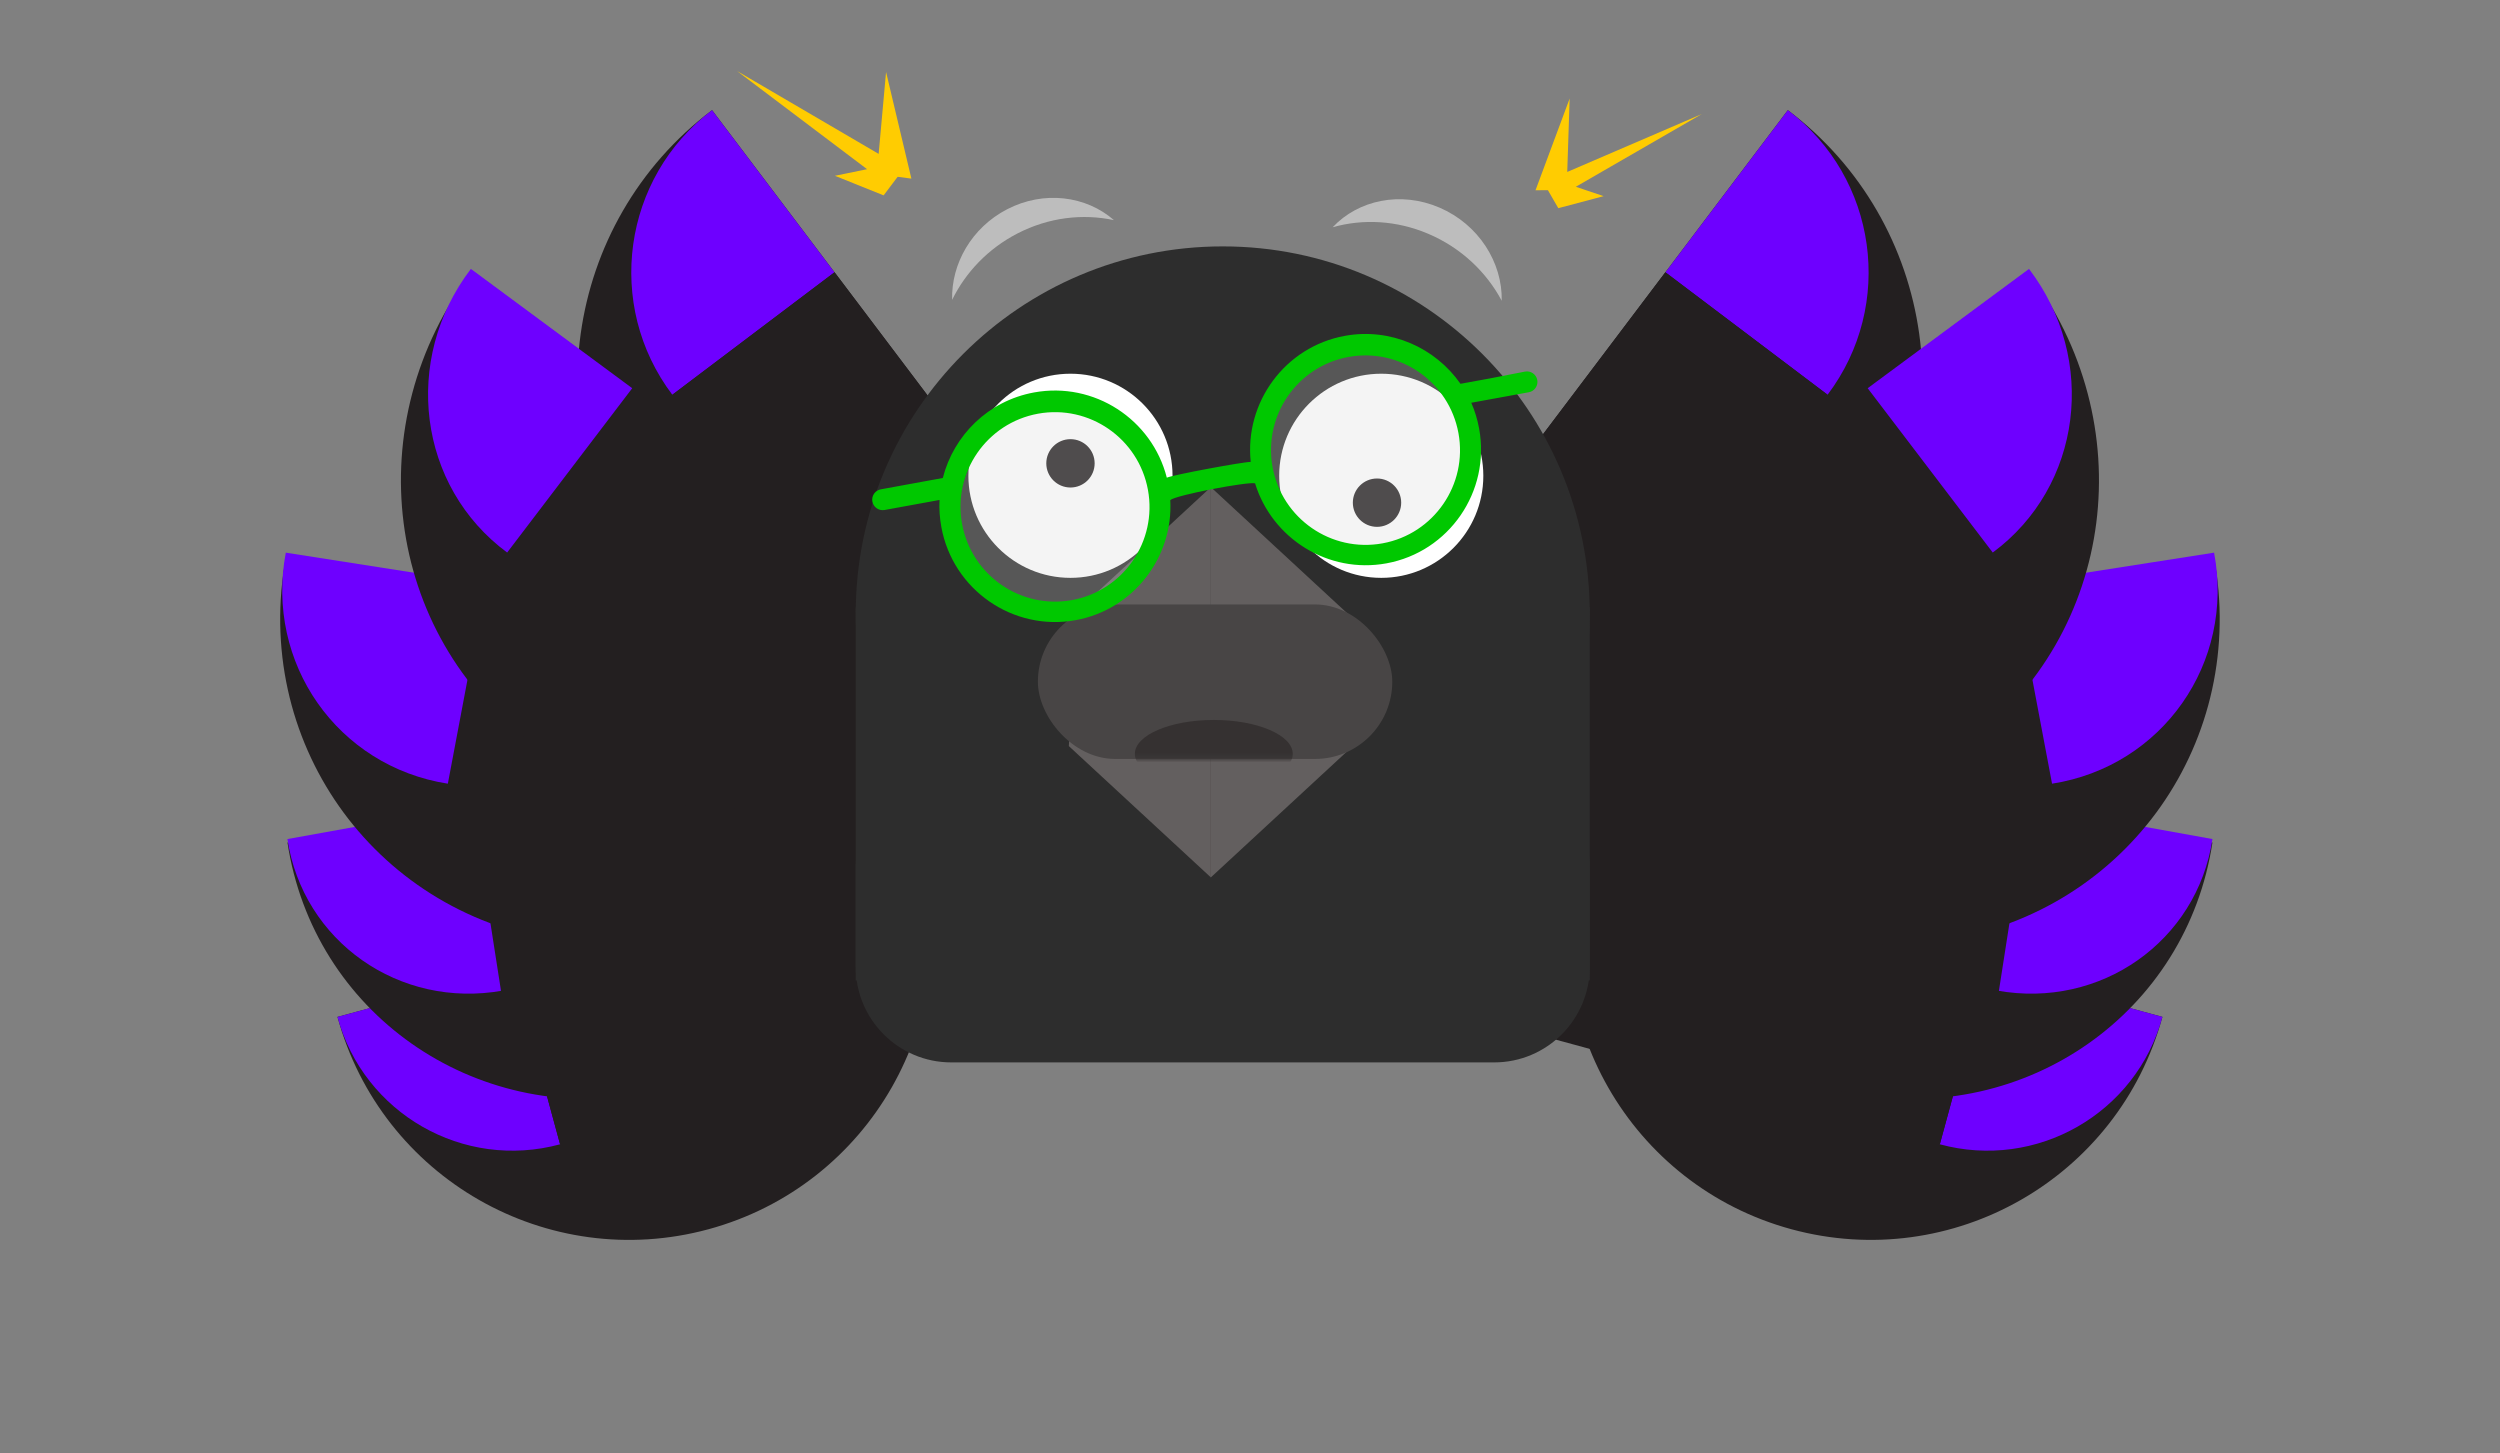 <svg width="523" height="304" viewBox="0 0 523 304" fill="none" xmlns="http://www.w3.org/2000/svg">
<rect x="0" y="0" width="523" height="304" fill="#808080" stroke="none"/>
<path d="M192.65 179.522C201.821 213.226 181.935 247.982 148.232 257.154C114.528 266.325 79.772 246.439 70.6 212.736L192.651 179.523L192.65 179.522Z" fill="#231F20"/>
<path d="M70.597 212.733C76.1 232.954 96.954 244.887 117.176 239.385L107.211 202.769L70.596 212.734L70.597 212.733Z" fill="#6E00FF"/>
<path d="M227.001 209.473L217.04 172.857L107.191 202.739L117.152 239.356L227.001 209.473Z" fill="#231F20"/>
<path d="M234.365 136.124C203.137 159.709 158.705 153.512 135.121 122.285C111.536 91.057 117.732 46.625 148.96 23.041L234.365 136.124Z" fill="#231F20"/>
<path d="M148.956 23.042C130.221 37.193 126.502 63.852 140.653 82.588L174.578 56.965L148.955 23.041L148.956 23.042Z" fill="#6E00FF"/>
<path d="M217.526 184.345L251.451 158.726L174.594 56.947L140.668 82.566L217.526 184.345Z" fill="#231F20"/>
<path d="M190.16 152.787C195.551 188.31 170.815 222.364 134.909 228.845C99.006 235.326 65.529 211.783 60.139 176.257L190.159 152.785L190.16 152.787Z" fill="#231F20"/>
<path d="M260.918 181.211C257.669 159.798 237.492 145.607 215.851 149.514L221.734 188.284L260.918 181.211Z" fill="#231F20"/>
<path d="M60.127 175.532C63.376 196.945 83.553 211.136 105.194 207.229L99.312 168.459L60.127 175.532Z" fill="#6E00FF"/>
<path d="M222.101 186.914L216.23 149.254L98.977 169.875L104.847 207.534L222.101 186.914Z" fill="#231F20"/>
<path d="M198.772 138.101C191.525 176.467 154.552 202.701 116.191 196.695C77.831 190.69 52.608 154.719 59.855 116.353L198.772 138.101Z" fill="#231F20"/>
<path d="M260.632 192.525C264.991 169.444 249.815 147.804 226.733 144.19L218.838 185.983L260.631 192.524L260.632 192.525Z" fill="#231F20"/>
<path d="M59.789 115.615C55.429 138.696 70.606 160.336 93.688 163.949L101.582 122.157L59.79 115.616L59.789 115.615Z" fill="#6E00FF"/>
<path d="M218.494 185.71L226.327 142.652L101.929 122.432L94.096 165.491L218.494 185.71Z" fill="#231F20"/>
<path d="M211.506 139.968C187.385 171.653 142.606 178.691 111.49 155.686C80.373 132.681 74.702 88.348 98.823 56.663L211.506 139.968Z" fill="#231F20"/>
<path d="M242.248 217.528C256.7 198.541 253.303 171.976 234.659 158.191L208.492 192.568L242.248 217.528Z" fill="#231F20"/>
<path d="M98.506 56.256C84.054 75.242 87.452 101.808 106.095 115.593L132.262 81.215L98.506 56.256Z" fill="#6E00FF"/>
<path d="M207.955 192.193L234.138 157.405L132.792 81.644L106.609 116.432L207.955 192.193Z" fill="#231F20"/>
<path d="M330.328 179.52C321.157 213.224 341.044 247.98 374.747 257.152C408.451 266.323 443.207 246.437 452.379 212.734L330.327 179.521L330.328 179.52Z" fill="#231F20"/>
<path d="M452.382 212.733C446.879 232.954 426.024 244.887 405.803 239.385L415.768 202.769L452.383 212.734L452.382 212.733Z" fill="#6E00FF"/>
<path d="M295.978 209.474L305.939 172.857L415.788 202.739L405.827 239.356L295.978 209.474Z" fill="#231F20"/>
<path d="M288.614 136.124C319.842 159.709 364.274 153.512 387.858 122.285C411.443 91.057 405.246 46.625 374.019 23.041L288.614 136.124Z" fill="#231F20"/>
<path d="M374.022 23.041C392.758 37.192 396.476 63.851 382.325 82.587L348.401 56.964L374.023 23.04L374.022 23.041Z" fill="#6E00FF"/>
<path d="M305.453 184.345L271.527 158.726L348.385 56.947L382.31 82.566L305.453 184.345Z" fill="#231F20"/>
<path d="M332.818 152.786C327.428 188.309 352.163 222.363 388.069 228.844C423.973 235.325 457.45 211.782 462.84 176.256L332.819 152.784L332.818 152.786Z" fill="#231F20"/>
<path d="M262.06 181.21C265.31 159.797 285.486 145.606 307.128 149.513L301.245 188.283L262.06 181.21Z" fill="#231F20"/>
<path d="M462.851 175.531C459.602 196.944 439.426 211.135 417.784 207.228L423.667 168.458L462.851 175.531Z" fill="#6E00FF"/>
<path d="M300.878 186.913L306.749 149.253L424.002 169.874L418.131 207.533L300.878 186.913Z" fill="#231F20"/>
<path d="M324.207 138.1C331.453 176.467 368.426 202.7 406.787 196.695C445.148 190.689 470.371 154.719 463.124 116.352L324.207 138.1Z" fill="#231F20"/>
<path d="M262.345 192.525C257.985 169.444 273.162 147.804 296.244 144.191L304.139 185.983L262.346 192.524L262.345 192.525Z" fill="#231F20"/>
<path d="M463.188 115.613C467.548 138.694 452.371 160.334 429.289 163.948L421.394 122.156L463.187 115.614L463.188 115.613Z" fill="#6E00FF"/>
<path d="M304.485 185.708L296.652 142.65L421.049 122.431L428.882 165.489L304.485 185.708Z" fill="#231F20"/>
<path d="M311.474 139.968C335.596 171.653 380.374 178.691 411.491 155.686C442.608 132.681 448.279 88.348 424.157 56.663L311.474 139.968Z" fill="#231F20"/>
<path d="M280.73 217.528C266.278 198.541 269.676 171.976 288.319 158.191L314.486 192.568L280.73 217.528Z" fill="#231F20"/>
<path d="M424.471 56.256C438.923 75.242 435.525 101.808 416.882 115.593L390.715 81.215L424.471 56.256Z" fill="#6E00FF"/>
<path d="M315.024 192.193L288.841 157.405L390.187 81.644L416.37 116.432L315.024 192.193Z" fill="#231F20"/>
<path d="M332.572 127.035H179.019V205.098H332.572V127.035Z" fill="#2D2D2D"/>
<path d="M312.572 161.348H199.019C187.973 161.348 179.019 170.302 179.019 181.348V202.255C179.019 213.3 187.973 222.255 199.019 222.255H312.572C323.618 222.255 332.572 213.3 332.572 202.255V181.348C332.572 170.302 323.618 161.348 312.572 161.348Z" fill="#2D2D2D"/>
<path d="M255.797 205.098C298.2 205.098 332.574 170.724 332.574 128.321C332.574 85.919 298.2 51.545 255.797 51.545C213.395 51.545 179.021 85.919 179.021 128.321C179.021 170.724 213.395 205.098 255.797 205.098Z" fill="#2D2D2D"/>
<path d="M223.941 120.887C235.734 120.887 245.295 111.327 245.295 99.534C245.295 87.741 235.734 78.181 223.941 78.181C212.148 78.181 202.588 87.741 202.588 99.534C202.588 111.327 212.148 120.887 223.941 120.887Z" fill="white"/>
<path d="M288.958 120.887C300.751 120.887 310.312 111.327 310.312 99.534C310.312 87.741 300.751 78.181 288.958 78.181C277.165 78.181 267.605 87.741 267.605 99.534C267.605 111.327 277.165 120.887 288.958 120.887Z" fill="white"/>
<path d="M223.942 101.988C226.735 101.988 229 99.723 229 96.93C229 94.136 226.735 91.872 223.942 91.872C221.148 91.872 218.884 94.136 218.884 96.93C218.884 99.723 221.148 101.988 223.942 101.988Z" fill="#231F20"/>
<path d="M288.071 110.217C290.865 110.217 293.129 107.953 293.129 105.159C293.129 102.366 290.865 100.101 288.071 100.101C285.278 100.101 283.013 102.366 283.013 105.159C283.013 107.953 285.278 110.217 288.071 110.217Z" fill="#231F20"/>
<path fill-rule="evenodd" clip-rule="evenodd" d="M278.796 47.54C285.094 45.754 292.151 46.074 298.844 48.932C305.673 51.849 310.955 56.909 314.162 62.919C314.322 54.9 309.334 46.961 301.156 43.438C293.026 39.936 284.153 41.835 278.796 47.54Z" fill="#BDBDBD"/>
<path fill-rule="evenodd" clip-rule="evenodd" d="M233.036 46.054C226.531 44.651 219.397 45.46 212.842 48.846C206.67 52.034 201.999 56.997 199.187 62.724C198.981 55.188 203.257 47.632 210.675 43.786C218.376 39.793 227.219 40.959 233.036 46.054Z" fill="#BDBDBD"/>
<path d="M253.308 141.315C236.903 141.315 223.604 147.927 223.604 156.083L253.309 183.554V141.315H253.308Z" fill="#635F5F"/>
<path d="M283.008 156.083H283.007C283.007 147.927 269.709 141.315 253.304 141.315V183.554L283.009 156.083H283.008Z" fill="#635F5F"/>
<mask id="mask0_1_1134" style="mask-type:alpha" maskUnits="userSpaceOnUse" x="223" y="99" width="62" height="31">
<path d="M223.658 129.695H284.735V99.533H223.658V129.695Z" fill="#635F5F"/>
</mask>
<g mask="url(#mask0_1_1134)">
<path d="M253.309 144.149C236.905 144.149 223.606 137.537 223.606 129.381L253.31 101.91V144.149H253.309Z" fill="#635F5F"/>
<path d="M283.009 129.381H283.008C283.008 137.537 269.71 144.149 253.306 144.149V101.91L283.011 129.381H283.009Z" fill="#635F5F"/>
</g>
<rect x="217.126" y="126.451" width="74.138" height="32.32" rx="16.16" fill="#484545"/>
<mask id="mask1_1_1134" style="mask-type:alpha" maskUnits="userSpaceOnUse" x="216" y="126" width="76" height="33">
<rect x="216.991" y="126.451" width="74.138" height="32.32" rx="16.16" fill="#B3B3B3"/>
</mask>
<g mask="url(#mask1_1_1134)">
<ellipse cx="253.926" cy="157.706" rx="16.515" ry="7.092" fill="#353131"/>
</g>
<path d="M243.456 106.604C243.456 118.397 233.896 127.957 222.102 127.957C210.309 127.957 200.749 118.397 200.749 106.604C200.749 94.811 210.309 85.251 222.102 85.251C233.896 85.251 243.456 94.811 243.456 106.604Z" fill="#D4D4D4" fill-opacity="0.25"/>
<path d="M306.09 94.26C306.09 106.053 296.529 115.614 284.736 115.614C272.943 115.614 263.383 106.053 263.383 94.26C263.383 82.467 272.943 72.907 284.736 72.907C296.529 72.907 306.09 82.467 306.09 94.26Z" fill="#D4D4D4" fill-opacity="0.25"/>
<path d="M311.624 79.178L305.833 80.236C305.833 80.236 305.622 80.275 305.537 80.29C300.272 72.755 290.934 68.506 281.338 70.26C268.826 72.546 260.336 84.172 261.653 96.633C260.161 96.599 245.472 99.327 244.097 99.929C240.99 87.708 228.887 79.802 216.332 82.097C206.737 83.851 199.498 91.087 197.238 99.996L184.26 102.369C183.076 102.585 182.282 103.737 182.499 104.924C182.716 106.111 183.866 106.908 185.05 106.692L196.549 104.59C196.452 106.447 196.581 108.351 196.93 110.258C199.331 123.396 211.935 132.13 225.039 129.735C237.128 127.525 245.481 116.582 244.823 104.614C246.07 103.554 261.005 100.737 262.558 101.11C266.114 112.679 277.863 120.08 290.037 117.855C303.141 115.46 311.841 102.833 309.44 89.694C309.091 87.787 308.539 85.961 307.791 84.258L319.84 82.056C321.023 81.839 321.817 80.687 321.6 79.5C321.384 78.314 320.233 77.516 319.049 77.733L311.624 79.178ZM224.272 125.539C213.535 127.501 203.232 120.362 201.264 109.597C199.297 98.832 206.409 88.51 217.146 86.547C227.882 84.585 238.186 91.724 240.153 102.489C242.121 113.254 235.009 123.577 224.272 125.539ZM289.228 113.667C278.491 115.629 268.188 108.49 266.22 97.725C264.253 86.96 271.365 76.637 282.102 74.675C292.838 72.713 303.142 79.852 305.109 90.617C307.077 101.382 299.965 111.704 289.228 113.667Z" fill="#00C800"/>
<path d="M335.477 41.034L325.996 43.551L323.821 39.785L321.229 39.804L328.372 20.61L327.868 35.971L356.019 23.855L329.659 39.074L335.477 41.034Z" fill="#FFCC01"/>
<path d="M174.662 36.775L184.852 40.874L187.785 36.988L190.663 37.365L185.364 15.057L183.813 32.194L154.197 14.864L181.396 35.396L174.662 36.775Z" fill="#FFCC01"/>
</svg>
